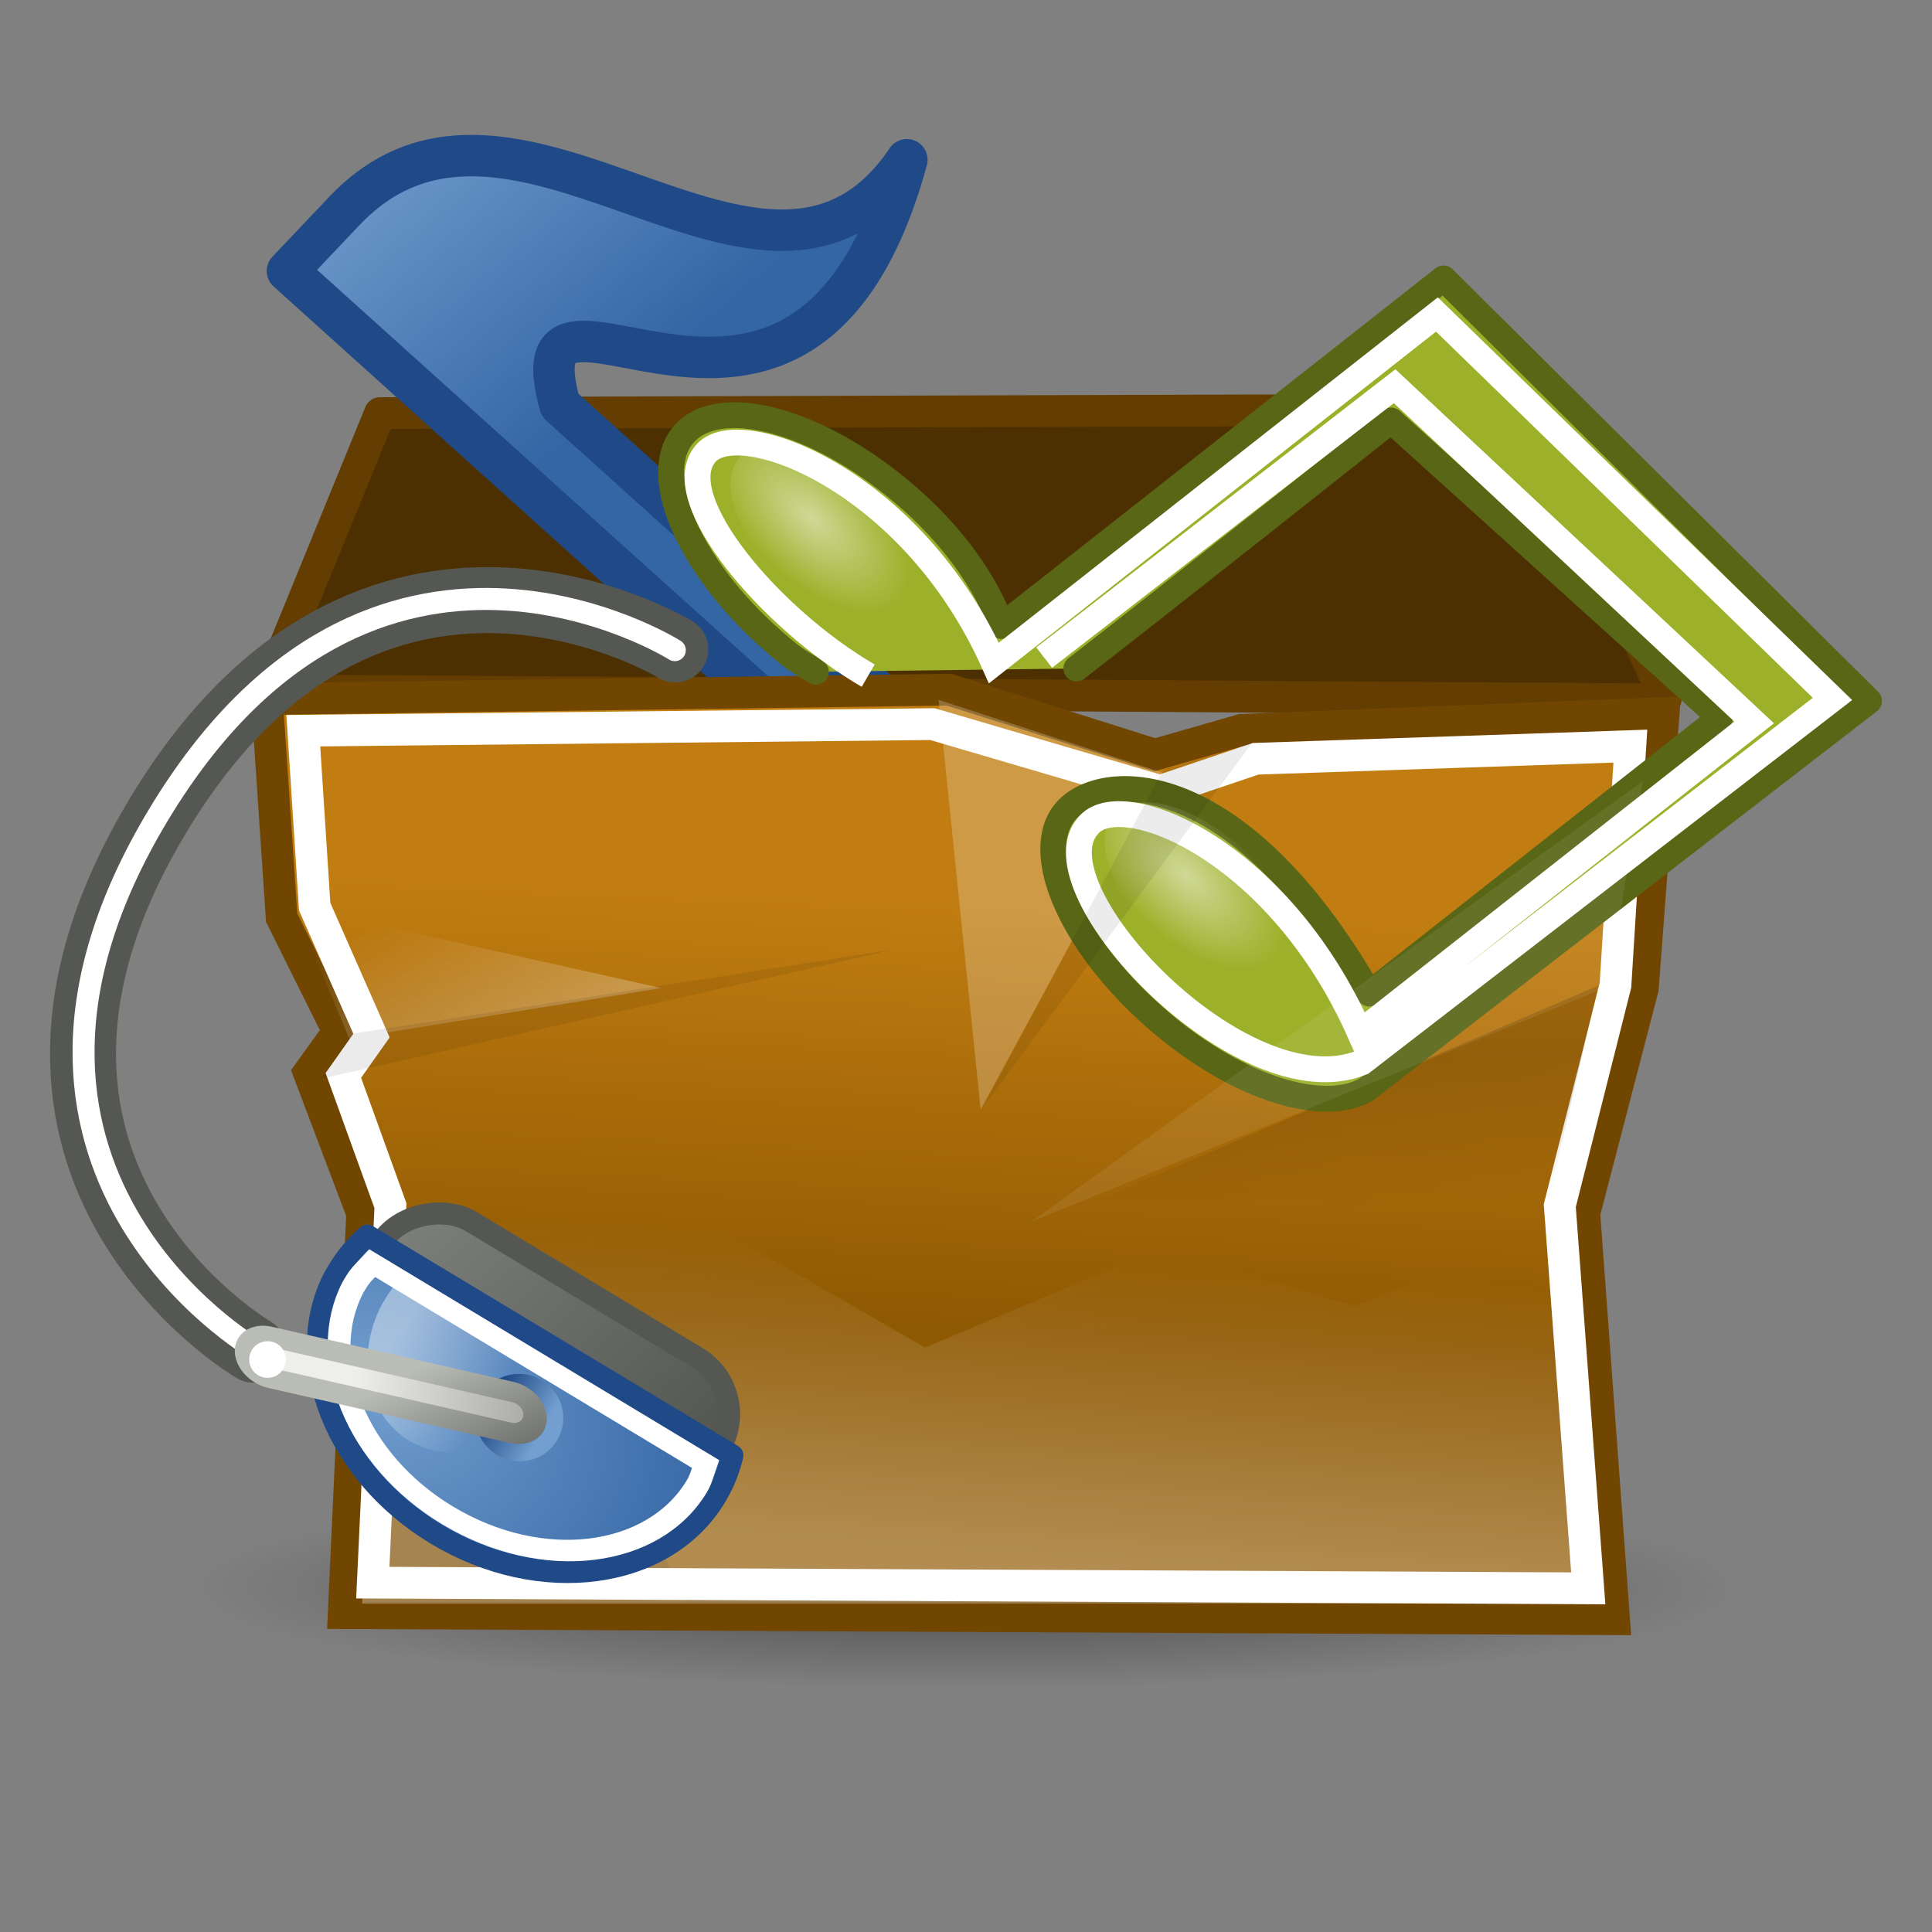 <?xml version="1.0" encoding="UTF-8"?>
<svg xmlns="http://www.w3.org/2000/svg" xmlns:xlink="http://www.w3.org/1999/xlink" contentScriptType="text/ecmascript" width="88" baseProfile="tiny" zoomAndPan="magnify" contentStyleType="text/css" viewBox="0 0 88 88" height="88" preserveAspectRatio="xMidYMid meet" version="1.0">
    <rect x="0" y="0" width="88" height="88" fill="#808080" stroke="none"/>
    <defs>
        <linearGradient gradientTransform="translate(2,0)" id="linearGradient2425" gradientUnits="userSpaceOnUse" xlink:show="other" xlink:type="simple" x1="2.75" y1="20.812" x2="9.188" y2="28.375" xlink:actuate="onLoad">
            <stop offset="0" stop-color="rgb(238, 238, 236)"/>
            <stop offset="1" stop-color="rgb(136, 138, 133)"/>
        </linearGradient>
        <linearGradient x1="11.428" y1="28.303" x2="11.844" gradientUnits="userSpaceOnUse" y2="22.062" xlink:type="simple" xlink:actuate="onLoad" id="linearGradient2437" xlink:show="other">
            <stop stop-opacity="1" stop-color="rgb(85, 87, 83)" offset="0"/>
            <stop offset="1" stop-color="rgb(186, 189, 182)"/>
        </linearGradient>
        <linearGradient x1="8.181" y1="24.199" x2="8.219" gradientUnits="userSpaceOnUse" y2="26.17" xlink:type="simple" xlink:actuate="onLoad" id="linearGradient2409" xlink:show="other">
            <stop stop-opacity="1" stop-color="rgb(32, 74, 135)" offset="0"/>
            <stop offset="1" stop-color="rgb(114, 159, 207)"/>
        </linearGradient>
        <linearGradient gradientTransform="translate(1,6)" id="linearGradient2341" gradientUnits="userSpaceOnUse" xlink:show="other" xlink:type="simple" x1="8.187" y1="18.338" x2="8.004" y2="23.596" xlink:actuate="onLoad">
            <stop stop-opacity="1" stop-color="rgb(255, 255, 255)" offset="0"/>
            <stop stop-opacity="0" stop-color="rgb(255, 255, 255)" offset="1"/>
        </linearGradient>
        <radialGradient gradientTransform="matrix(2.267,0,0,2.821,-3.958,-35.988)" id="linearGradient2305" gradientUnits="userSpaceOnUse" xlink:show="other" xlink:type="simple" r="6.022" cx="4.806" fx="4.806" cy="21.569" fy="21.569" xlink:actuate="onLoad">
            <stop offset="0" stop-color="rgb(114, 159, 207)"/>
            <stop offset="1" stop-color="rgb(52, 101, 164)"/>
        </radialGradient>
        <linearGradient gradientTransform="translate(1,6)" id="linearGradient2900" gradientUnits="userSpaceOnUse" xlink:show="other" xlink:type="simple" x1="8.512" y1="31.854" x2="14.544" y2="11.463" xlink:actuate="onLoad">
            <stop offset="0" stop-color="rgb(85, 87, 83)"/>
            <stop offset="1" stop-color="rgb(136, 138, 133)"/>
        </linearGradient>
        <linearGradient gradientTransform="matrix(0.926,0,0,1.625,1.757,-0.438)" id="linearGradient2854" gradientUnits="userSpaceOnUse" xlink:show="other" xlink:type="simple" x1="3.5" y1="7" x2="44.5" y2="7" xlink:actuate="onLoad">
            <stop stop-opacity="1" stop-color="rgb(136, 138, 133)" offset="0"/>
            <stop stop-opacity="1" stop-color="rgb(186, 189, 182)" offset="0.3"/>
            <stop stop-opacity="1" stop-color="rgb(136, 138, 133)" offset="1"/>
        </linearGradient>
        <radialGradient gradientTransform="matrix(1,0,0,0.51,0,16.054)" id="linearGradient2315" gradientUnits="userSpaceOnUse" xlink:show="other" xlink:type="simple" r="6.375" cx="4.392" fx="4.392" cy="32.308" fy="32.308" xlink:actuate="onLoad">
            <stop stop-opacity="1" stop-color="#ffffff" offset="0"/>
            <stop stop-opacity="0" stop-color="#ffffff" offset="1"/>
        </radialGradient>
        <radialGradient gradientTransform="matrix(1,0,0,0.51,0,16.054)" id="linearGradient2315" gradientUnits="userSpaceOnUse" xlink:show="other" xlink:type="simple" r="6.375" cx="4.392" fx="4.392" cy="32.308" fy="32.308" xlink:actuate="onLoad">
            <stop stop-opacity="1" stop-color="#ffffff" offset="0"/>
            <stop stop-opacity="0" stop-color="#ffffff" offset="1"/>
        </radialGradient>
        <linearGradient gradientTransform="matrix(0.766,0,0,0.766,5.616,7.112)" id="linearGradient4629" gradientUnits="userSpaceOnUse" xlink:show="other" xlink:type="simple" x1="8.647" y1="27.205" x2="6.999" y2="23.033" xlink:actuate="onLoad">
            <stop stop-opacity="1" stop-color="#ffffff" offset="0"/>
            <stop stop-opacity="0" stop-color="#ffffff" offset="1"/>
        </linearGradient>
        <linearGradient gradientTransform="matrix(0.766,0,0,0.766,5.345,7.112)" id="linearGradient4639" gradientUnits="userSpaceOnUse" xlink:show="other" xlink:type="simple" x1="39.368" y1="27.821" x2="39.52" y2="32.404" xlink:actuate="onLoad">
            <stop stop-opacity="1" stop-color="#000000" offset="0"/>
            <stop stop-opacity="0" stop-color="#000000" offset="1"/>
        </linearGradient>
        <linearGradient gradientTransform="matrix(0.766,0,0,0.774,5.616,6.758)" id="linearGradient4272" gradientUnits="userSpaceOnUse" xlink:show="other" xlink:type="simple" x1="27.07" y1="31.156" x2="27.833" y2="55.964" xlink:actuate="onLoad">
            <stop stop-opacity="1" stop-color="#ffffff" offset="0"/>
            <stop stop-opacity="0" stop-color="#ffffff" offset="1"/>
        </linearGradient>
        <linearGradient gradientTransform="matrix(0.766,0,0,0.766,5.616,7.112)" id="linearGradient4617" gradientUnits="userSpaceOnUse" xlink:show="other" xlink:type="simple" x1="21.854" y1="43.122" x2="22.479" y2="33.699" xlink:actuate="onLoad">
            <stop stop-opacity="1" stop-color="#ffffff" offset="0"/>
            <stop stop-opacity="0" stop-color="#ffffff" offset="1"/>
        </linearGradient>
        <linearGradient gradientTransform="matrix(0.766,0,0,0.776,5.616,6.666)" id="linearGradient4133" gradientUnits="userSpaceOnUse" xlink:show="other" xlink:type="simple" x1="24" y1="23.251" x2="23.423" y2="36.421" xlink:actuate="onLoad">
            <stop stop-opacity="1" stop-color="#c17d11" offset="0"/>
            <stop offset="1" stop-color="#8f5902"/>
        </linearGradient>
        <linearGradient x1="21.094" y1="3.179" x2="19.564" gradientUnits="userSpaceOnUse" y2="4.79" xlink:type="simple" xlink:actuate="onLoad" id="linearGradient3383" xlink:show="other">
            <stop stop-opacity="1" stop-color="#ffffff" offset="0"/>
            <stop stop-opacity="0" stop-color="#ffffff" offset="1"/>
        </linearGradient>
        <linearGradient gradientTransform="translate(-4,0.969)" id="linearGradient2397" gradientUnits="userSpaceOnUse" xlink:show="other" xlink:type="simple" x1="39.5" y1="29.531" x2="39.5" y2="42.895" xlink:actuate="onLoad">
            <stop stop-opacity="1" stop-color="#ffffff" offset="0"/>
            <stop stop-opacity="0" stop-color="#ffffff" offset="1"/>
        </linearGradient>
        <linearGradient x1="33.786" y1="40.792" x2="35.606" gradientUnits="userSpaceOnUse" y2="43.406" xlink:type="simple" xlink:actuate="onLoad" id="linearGradient2397" xlink:show="other">
            <stop stop-opacity="1" stop-color="#ffffff" offset="0"/>
            <stop stop-opacity="0" stop-color="#ffffff" offset="1"/>
        </linearGradient>
        <radialGradient gradientTransform="matrix(1.003,6.71686e-6,-2.649469e-6,0.32,-0.121,28.595)" id="linearGradient2508" gradientUnits="userSpaceOnUse" xlink:show="other" xlink:type="simple" r="6.187" cx="31.699" fx="31.699" cy="38.445" fy="38.445" xlink:actuate="onLoad">
            <stop stop-opacity="0.418" stop-color="#ffffff" offset="0"/>
            <stop stop-opacity="0" stop-color="#ffffff" offset="1"/>
        </radialGradient>
        <linearGradient gradientTransform="translate(-1,0)" id="linearGradient3396" gradientUnits="userSpaceOnUse" xlink:show="other" xlink:type="simple" x1="20.938" y1="8.501" x2="21.938" y2="-0.688" xlink:actuate="onLoad">
            <stop stop-opacity="1" stop-color="#3465a4" offset="0"/>
            <stop stop-opacity="1" stop-color="#729fcf" offset="1"/>
        </linearGradient>
        <radialGradient gradientTransform="matrix(1,0,0,0.417,0,11.375)" id="linearGradient3232" gradientUnits="userSpaceOnUse" xlink:show="other" xlink:type="simple" r="6" cx="10" fx="10" cy="19.5" fy="19.5" xlink:actuate="onLoad">
            <stop stop-opacity="1" stop-color="#ffffff" offset="0"/>
            <stop stop-opacity="0" stop-color="#ffffff" offset="1"/>
        </radialGradient>
        <radialGradient gradientTransform="matrix(1.02,-8.36393e-7,1.721724e-7,7.394222e-2,-0.489,41.913)" id="radialGradient7195" gradientUnits="userSpaceOnUse" xlink:show="other" xlink:type="simple" r="22.848" cx="24.263" fx="24.263" cy="45.26" fy="45.26" xlink:actuate="onLoad">
            <stop stop-opacity="1" stop-color="#000000" offset="0"/>
            <stop stop-opacity="0" stop-color="#000000" offset="1"/>
        </radialGradient>
        <linearGradient xlink:type="simple" xlink:actuate="onLoad" id="linearGradient2425" xlink:show="other">
            <stop stop-color="rgb(238, 238, 236)" offset="0"/>
            <stop stop-color="rgb(136, 138, 133)" offset="1"/>
        </linearGradient>
        <linearGradient gradientTransform="translate(2,0)" id="linearGradient2425" gradientUnits="userSpaceOnUse" xlink:show="other" xlink:type="simple" x1="2.75" y1="20.812" x2="9.188" y2="28.375" xlink:actuate="onLoad">
            <stop offset="0" stop-color="rgb(238, 238, 236)"/>
            <stop offset="1" stop-color="rgb(136, 138, 133)"/>
        </linearGradient>
        <linearGradient xlink:type="simple" xlink:actuate="onLoad" id="linearGradient2437" xlink:show="other">
            <stop stop-opacity="1" stop-color="rgb(85, 87, 83)" offset="0"/>
            <stop stop-color="rgb(186, 189, 182)" offset="1"/>
        </linearGradient>
        <linearGradient x1="11.428" y1="28.303" x2="11.844" gradientUnits="userSpaceOnUse" y2="22.062" xlink:type="simple" xlink:actuate="onLoad" id="linearGradient2437" xlink:show="other">
            <stop stop-opacity="1" stop-color="rgb(85, 87, 83)" offset="0"/>
            <stop offset="1" stop-color="rgb(186, 189, 182)"/>
        </linearGradient>
        <linearGradient xlink:type="simple" xlink:actuate="onLoad" id="linearGradient2409" xlink:show="other">
            <stop stop-opacity="1" stop-color="rgb(32, 74, 135)" offset="0"/>
            <stop stop-color="rgb(114, 159, 207)" offset="1"/>
        </linearGradient>
        <linearGradient x1="8.181" y1="24.199" x2="8.219" gradientUnits="userSpaceOnUse" y2="26.17" xlink:type="simple" xlink:actuate="onLoad" id="linearGradient2409" xlink:show="other">
            <stop stop-opacity="1" stop-color="rgb(32, 74, 135)" offset="0"/>
            <stop offset="1" stop-color="rgb(114, 159, 207)"/>
        </linearGradient>
        <linearGradient xlink:type="simple" xlink:actuate="onLoad" id="linearGradient2341" xlink:show="other">
            <stop stop-opacity="1" stop-color="rgb(255, 255, 255)" offset="0"/>
            <stop stop-opacity="0" stop-color="rgb(255, 255, 255)" offset="1"/>
        </linearGradient>
        <linearGradient gradientTransform="translate(1,6)" id="linearGradient2341" gradientUnits="userSpaceOnUse" xlink:show="other" xlink:type="simple" x1="8.187" y1="18.338" x2="8.004" y2="23.596" xlink:actuate="onLoad">
            <stop stop-opacity="1" stop-color="rgb(255, 255, 255)" offset="0"/>
            <stop stop-opacity="0" stop-color="rgb(255, 255, 255)" offset="1"/>
        </linearGradient>
        <linearGradient xlink:type="simple" xlink:actuate="onLoad" id="linearGradient2305" xlink:show="other">
            <stop stop-color="rgb(114, 159, 207)" offset="0"/>
            <stop stop-color="rgb(52, 101, 164)" offset="1"/>
        </linearGradient>
        <radialGradient gradientTransform="matrix(2.267,0,0,2.821,-3.958,-35.988)" id="linearGradient2305" gradientUnits="userSpaceOnUse" xlink:show="other" xlink:type="simple" r="6.022" cx="4.806" fx="4.806" cy="21.569" fy="21.569" xlink:actuate="onLoad">
            <stop offset="0" stop-color="rgb(114, 159, 207)"/>
            <stop offset="1" stop-color="rgb(52, 101, 164)"/>
        </radialGradient>
        <linearGradient xlink:type="simple" xlink:actuate="onLoad" id="linearGradient2900" xlink:show="other">
            <stop stop-color="rgb(85, 87, 83)" offset="0"/>
            <stop stop-color="rgb(136, 138, 133)" offset="1"/>
        </linearGradient>
        <linearGradient gradientTransform="translate(1,6)" id="linearGradient2900" gradientUnits="userSpaceOnUse" xlink:show="other" xlink:type="simple" x1="8.512" y1="31.854" x2="14.544" y2="11.463" xlink:actuate="onLoad">
            <stop offset="0" stop-color="rgb(85, 87, 83)"/>
            <stop offset="1" stop-color="rgb(136, 138, 133)"/>
        </linearGradient>
        <linearGradient xlink:type="simple" xlink:actuate="onLoad" id="linearGradient2854" xlink:show="other">
            <stop stop-opacity="1" stop-color="rgb(136, 138, 133)" offset="0"/>
            <stop stop-opacity="1" stop-color="rgb(186, 189, 182)" offset="0.3"/>
            <stop stop-opacity="1" stop-color="rgb(136, 138, 133)" offset="1"/>
        </linearGradient>
        <linearGradient gradientTransform="matrix(0.926,0,0,1.625,1.757,-0.438)" id="linearGradient2854" gradientUnits="userSpaceOnUse" xlink:show="other" xlink:type="simple" x1="3.5" y1="7" x2="44.5" y2="7" xlink:actuate="onLoad">
            <stop stop-opacity="1" stop-color="rgb(136, 138, 133)" offset="0"/>
            <stop stop-opacity="1" stop-color="rgb(186, 189, 182)" offset="0.3"/>
            <stop stop-opacity="1" stop-color="rgb(136, 138, 133)" offset="1"/>
        </linearGradient>
        <radialGradient gradientTransform="matrix(1,0,0,0.51,0,16.054)" id="linearGradient2315" gradientUnits="userSpaceOnUse" xlink:show="other" xlink:type="simple" r="6.375" cx="4.392" fx="4.392" cy="32.308" fy="32.308" xlink:actuate="onLoad">
            <stop stop-opacity="1" stop-color="#ffffff" offset="0"/>
            <stop stop-opacity="0" stop-color="#ffffff" offset="1"/>
        </radialGradient>
        <linearGradient xlink:type="simple" xlink:actuate="onLoad" id="linearGradient2315" xlink:show="other">
            <stop stop-opacity="1" stop-color="#ffffff" offset="0"/>
            <stop stop-opacity="0" stop-color="#ffffff" offset="1"/>
        </linearGradient>
        <radialGradient gradientTransform="matrix(1,0,0,0.51,0,16.054)" id="linearGradient2315" gradientUnits="userSpaceOnUse" xlink:show="other" xlink:type="simple" r="6.375" cx="4.392" fx="4.392" cy="32.308" fy="32.308" xlink:actuate="onLoad">
            <stop stop-opacity="1" stop-color="#ffffff" offset="0"/>
            <stop stop-opacity="0" stop-color="#ffffff" offset="1"/>
        </radialGradient>
        <linearGradient xlink:type="simple" xlink:actuate="onLoad" id="linearGradient4629" xlink:show="other">
            <stop stop-opacity="1" stop-color="#ffffff" offset="0"/>
            <stop stop-opacity="0" stop-color="#ffffff" offset="1"/>
        </linearGradient>
        <linearGradient gradientTransform="matrix(0.766,0,0,0.766,5.616,7.112)" id="linearGradient4629" gradientUnits="userSpaceOnUse" xlink:show="other" xlink:type="simple" x1="8.647" y1="27.205" x2="6.999" y2="23.033" xlink:actuate="onLoad">
            <stop stop-opacity="1" stop-color="#ffffff" offset="0"/>
            <stop stop-opacity="0" stop-color="#ffffff" offset="1"/>
        </linearGradient>
        <linearGradient xlink:type="simple" xlink:actuate="onLoad" id="linearGradient4639" xlink:show="other">
            <stop stop-opacity="1" stop-color="#000000" offset="0"/>
            <stop stop-opacity="0" stop-color="#000000" offset="1"/>
        </linearGradient>
        <linearGradient gradientTransform="matrix(0.766,0,0,0.766,5.345,7.112)" id="linearGradient4639" gradientUnits="userSpaceOnUse" xlink:show="other" xlink:type="simple" x1="39.368" y1="27.821" x2="39.52" y2="32.404" xlink:actuate="onLoad">
            <stop stop-opacity="1" stop-color="#000000" offset="0"/>
            <stop stop-opacity="0" stop-color="#000000" offset="1"/>
        </linearGradient>
        <linearGradient xlink:type="simple" xlink:actuate="onLoad" id="linearGradient4272" xlink:show="other">
            <stop stop-opacity="1" stop-color="#ffffff" offset="0"/>
            <stop stop-opacity="0" stop-color="#ffffff" offset="1"/>
        </linearGradient>
        <linearGradient gradientTransform="matrix(0.766,0,0,0.774,5.616,6.758)" id="linearGradient4272" gradientUnits="userSpaceOnUse" xlink:show="other" xlink:type="simple" x1="27.07" y1="31.156" x2="27.833" y2="55.964" xlink:actuate="onLoad">
            <stop stop-opacity="1" stop-color="#ffffff" offset="0"/>
            <stop stop-opacity="0" stop-color="#ffffff" offset="1"/>
        </linearGradient>
        <linearGradient xlink:type="simple" xlink:actuate="onLoad" id="linearGradient4617" xlink:show="other">
            <stop stop-opacity="1" stop-color="#ffffff" offset="0"/>
            <stop stop-opacity="0" stop-color="#ffffff" offset="1"/>
        </linearGradient>
        <linearGradient gradientTransform="matrix(0.766,0,0,0.766,5.616,7.112)" id="linearGradient4617" gradientUnits="userSpaceOnUse" xlink:show="other" xlink:type="simple" x1="21.854" y1="43.122" x2="22.479" y2="33.699" xlink:actuate="onLoad">
            <stop stop-opacity="1" stop-color="#ffffff" offset="0"/>
            <stop stop-opacity="0" stop-color="#ffffff" offset="1"/>
        </linearGradient>
        <linearGradient xlink:type="simple" xlink:actuate="onLoad" id="linearGradient4133" xlink:show="other">
            <stop stop-opacity="1" stop-color="#c17d11" offset="0"/>
            <stop stop-color="#8f5902" offset="1"/>
        </linearGradient>
        <linearGradient gradientTransform="matrix(0.766,0,0,0.776,5.616,6.666)" id="linearGradient4133" gradientUnits="userSpaceOnUse" xlink:show="other" xlink:type="simple" x1="24" y1="23.251" x2="23.423" y2="36.421" xlink:actuate="onLoad">
            <stop stop-opacity="1" stop-color="#c17d11" offset="0"/>
            <stop offset="1" stop-color="#8f5902"/>
        </linearGradient>
        <linearGradient xlink:type="simple" xlink:actuate="onLoad" id="linearGradient3383" xlink:show="other">
            <stop stop-opacity="1" stop-color="#ffffff" offset="0"/>
            <stop stop-opacity="0" stop-color="#ffffff" offset="1"/>
        </linearGradient>
        <linearGradient x1="21.094" y1="3.179" x2="19.564" gradientUnits="userSpaceOnUse" y2="4.79" xlink:type="simple" xlink:actuate="onLoad" id="linearGradient3383" xlink:show="other">
            <stop stop-opacity="1" stop-color="#ffffff" offset="0"/>
            <stop stop-opacity="0" stop-color="#ffffff" offset="1"/>
        </linearGradient>
        <linearGradient gradientTransform="translate(-4,0.969)" id="linearGradient2397" gradientUnits="userSpaceOnUse" xlink:show="other" xlink:type="simple" x1="39.5" y1="29.531" x2="39.5" y2="42.895" xlink:actuate="onLoad">
            <stop stop-opacity="1" stop-color="#ffffff" offset="0"/>
            <stop stop-opacity="0" stop-color="#ffffff" offset="1"/>
        </linearGradient>
        <linearGradient xlink:type="simple" xlink:actuate="onLoad" id="linearGradient2397" xlink:show="other">
            <stop stop-opacity="1" stop-color="#ffffff" offset="0"/>
            <stop stop-opacity="0" stop-color="#ffffff" offset="1"/>
        </linearGradient>
        <linearGradient x1="33.786" y1="40.792" x2="35.606" gradientUnits="userSpaceOnUse" y2="43.406" xlink:type="simple" xlink:actuate="onLoad" id="linearGradient2397" xlink:show="other">
            <stop stop-opacity="1" stop-color="#ffffff" offset="0"/>
            <stop stop-opacity="0" stop-color="#ffffff" offset="1"/>
        </linearGradient>
        <linearGradient xlink:type="simple" xlink:actuate="onLoad" id="linearGradient2508" xlink:show="other">
            <stop stop-opacity="0.418" stop-color="#ffffff" offset="0"/>
            <stop stop-opacity="0" stop-color="#ffffff" offset="1"/>
        </linearGradient>
        <radialGradient gradientTransform="matrix(1.003,6.71686e-6,-2.649469e-6,0.32,-0.121,28.595)" id="linearGradient2508" gradientUnits="userSpaceOnUse" xlink:show="other" xlink:type="simple" r="6.187" cx="31.699" fx="31.699" cy="38.445" fy="38.445" xlink:actuate="onLoad">
            <stop stop-opacity="0.418" stop-color="#ffffff" offset="0"/>
            <stop stop-opacity="0" stop-color="#ffffff" offset="1"/>
        </radialGradient>
        <linearGradient xlink:type="simple" xlink:actuate="onLoad" id="linearGradient3396" xlink:show="other">
            <stop stop-opacity="1" stop-color="#3465a4" offset="0"/>
            <stop stop-opacity="1" stop-color="#729fcf" offset="1"/>
        </linearGradient>
        <linearGradient gradientTransform="translate(-1,0)" id="linearGradient3396" gradientUnits="userSpaceOnUse" xlink:show="other" xlink:type="simple" x1="20.938" y1="8.501" x2="21.938" y2="-0.688" xlink:actuate="onLoad">
            <stop stop-opacity="1" stop-color="#3465a4" offset="0"/>
            <stop stop-opacity="1" stop-color="#729fcf" offset="1"/>
        </linearGradient>
        <radialGradient gradientTransform="matrix(1,0,0,0.417,0,11.375)" id="linearGradient3232" gradientUnits="userSpaceOnUse" xlink:show="other" xlink:type="simple" r="6" cx="10" fx="10" cy="19.5" fy="19.5" xlink:actuate="onLoad">
            <stop stop-opacity="1" stop-color="#ffffff" offset="0"/>
            <stop stop-opacity="0" stop-color="#ffffff" offset="1"/>
        </radialGradient>
        <linearGradient xlink:type="simple" xlink:actuate="onLoad" id="linearGradient4296" xlink:show="other">
            <stop stop-opacity="1" stop-color="#000000" offset="0"/>
            <stop stop-opacity="0" stop-color="#000000" offset="1"/>
        </linearGradient>
        <radialGradient gradientTransform="matrix(1.02,-8.36393e-7,1.721724e-7,7.394222e-2,-0.489,41.913)" id="linearGradient4296" gradientUnits="userSpaceOnUse" xlink:show="other" xlink:type="simple" r="22.848" cx="24.263" fx="24.263" cy="45.26" fy="45.26" xlink:actuate="onLoad">
            <stop stop-opacity="1" stop-color="#000000" offset="0"/>
            <stop stop-opacity="0" stop-color="#000000" offset="1"/>
        </radialGradient>
        <linearGradient xlink:type="simple" xlink:actuate="onLoad" xlink:show="other">
            <stop stop-opacity="1" stop-color="#83e423" offset="0"/>
            <stop stop-opacity="1" stop-color="#5c8d2d" offset="1"/>
        </linearGradient>
        <linearGradient x1="12.013" y1="38.95" x2="5.537" gradientUnits="userSpaceOnUse" y2="44.272" xlink:type="simple" xlink:actuate="onLoad" xlink:show="other">
            <stop stop-opacity="1" stop-color="#ffffff" offset="0"/>
            <stop stop-opacity="0" stop-color="#ffffff" offset="1"/>
        </linearGradient>
        <linearGradient x1="-1.684" y1="39.902" x2="5.537" gradientUnits="userSpaceOnUse" y2="44.272" xlink:type="simple" xlink:actuate="onLoad" xlink:show="other">
            <stop stop-opacity="1" stop-color="#ffffff" offset="0"/>
            <stop stop-opacity="0" stop-color="#ffffff" offset="1"/>
        </linearGradient>
        <linearGradient x1="30.5" y1="0.034" x2="30.5" gradientUnits="userSpaceOnUse" y2="23.559" xlink:type="simple" xlink:actuate="onLoad" xlink:show="other">
            <stop stop-opacity="1" stop-color="#ffffff" offset="0"/>
            <stop stop-opacity="0" stop-color="#ffffff" offset="1"/>
        </linearGradient>
        <linearGradient x1="15.646" y1="39.743" x2="15.646" gradientUnits="userSpaceOnUse" y2="53.502" xlink:type="simple" xlink:actuate="onLoad" xlink:show="other">
            <stop stop-opacity="1" stop-color="#eeeeec" offset="0"/>
            <stop stop-opacity="0" stop-color="#eeeeec" offset="1"/>
        </linearGradient>
        <linearGradient x1="3.311" y1="43.5" x2="5.692" gradientUnits="userSpaceOnUse" y2="43.5" xlink:type="simple" xlink:actuate="onLoad" xlink:show="other">
            <stop stop-opacity="1" stop-color="#eeeeec" offset="0"/>
            <stop stop-opacity="0" stop-color="#eeeeec" offset="1"/>
        </linearGradient>
        <linearGradient x1="12.606" y1="15.069" x2="12.606" gradientUnits="userSpaceOnUse" y2="23.044" xlink:type="simple" xlink:actuate="onLoad" xlink:show="other">
            <stop stop-opacity="1" stop-color="#2e3436" offset="0"/>
            <stop stop-opacity="0" stop-color="#2e3436" offset="1"/>
        </linearGradient>
        <radialGradient gradientTransform="matrix(1,0,0,0.732,0,10.657)" gradientUnits="userSpaceOnUse" xlink:type="simple" r="9.723" xlink:actuate="onLoad" cx="15.005" cy="39.809" xlink:show="other" fx="15.005" fy="39.809">
            <stop stop-opacity="1" stop-color="#82508e" offset="0"/>
            <stop stop-opacity="0" stop-color="#82508e" offset="1"/>
        </radialGradient>
        <linearGradient xlink:type="simple" xlink:actuate="onLoad" xlink:show="other">
            <stop stop-opacity="1" stop-color="#f4d9b1" offset="0"/>
            <stop stop-opacity="1" stop-color="#df9725" offset="1"/>
        </linearGradient>
        <radialGradient gradientTransform="matrix(1.131,0,0,1.125,-1.035,-0.301)" gradientUnits="userSpaceOnUse" xlink:type="simple" r="8.488" xlink:actuate="onLoad" cx="7.884" cy="2.624" xlink:show="other" fx="7.884" fy="2.624">
            <stop stop-opacity="1" stop-color="#ffffff" offset="0"/>
            <stop stop-opacity="0" stop-color="#ffffff" offset="1"/>
        </radialGradient>
        <linearGradient xlink:type="simple" xlink:actuate="onLoad" xlink:show="other">
            <stop stop-opacity="1" stop-color="#ffffff" offset="0"/>
            <stop stop-opacity="0" stop-color="#ffffff" offset="1"/>
        </linearGradient>
        <radialGradient gradientTransform="matrix(1,0,0,0.995,0,4.16407e-2)" gradientUnits="userSpaceOnUse" xlink:type="simple" r="8.488" xlink:actuate="onLoad" cx="7.884" cy="0.145" xlink:show="other" fx="7.884" fy="0.145">
            <stop stop-opacity="1" stop-color="#ffffff" offset="0"/>
            <stop stop-opacity="0" stop-color="#ffffff" offset="1"/>
        </radialGradient>
        <radialGradient gradientTransform="matrix(1,0,0,0.995,0,4.16407e-2)" gradientUnits="userSpaceOnUse" xlink:type="simple" r="8.488" xlink:actuate="onLoad" cx="7.884" cy="1.51" xlink:show="other" fx="7.884" fy="1.51">
            <stop stop-opacity="1" stop-color="#ffffff" offset="0"/>
            <stop stop-opacity="0" stop-color="#ffffff" offset="1"/>
        </radialGradient>
        <linearGradient xlink:type="simple" xlink:actuate="onLoad" xlink:show="other">
            <stop stop-opacity="0" stop-color="#000000" offset="0"/>
            <stop stop-opacity="1" stop-color="#000000" offset="0.5"/>
            <stop stop-opacity="0" stop-color="#000000" offset="1"/>
        </linearGradient>
        <linearGradient xlink:type="simple" xlink:actuate="onLoad" xlink:show="other">
            <stop stop-opacity="1" stop-color="#82508e" offset="0"/>
            <stop stop-opacity="0" stop-color="#82508e" offset="1"/>
        </linearGradient>
        <linearGradient xlink:type="simple" xlink:actuate="onLoad" xlink:show="other">
            <stop stop-opacity="1" stop-color="#2e3436" offset="0"/>
            <stop stop-opacity="0" stop-color="#2e3436" offset="1"/>
        </linearGradient>
        <linearGradient xlink:type="simple" xlink:actuate="onLoad" xlink:show="other">
            <stop stop-opacity="1" stop-color="#eeeeec" offset="0"/>
            <stop stop-opacity="0" stop-color="#eeeeec" offset="1"/>
        </linearGradient>
        <linearGradient xlink:type="simple" xlink:actuate="onLoad" xlink:show="other">
            <stop stop-opacity="1" stop-color="#eeeeec" offset="0"/>
            <stop stop-opacity="0" stop-color="#eeeeec" offset="1"/>
        </linearGradient>
        <linearGradient xlink:type="simple" xlink:actuate="onLoad" xlink:show="other">
            <stop stop-opacity="1" stop-color="#ffffff" offset="0"/>
            <stop stop-opacity="0" stop-color="#ffffff" offset="1"/>
        </linearGradient>
        <linearGradient xlink:type="simple" xlink:actuate="onLoad" id="linearGradient3232" xlink:show="other">
            <stop stop-opacity="1" stop-color="#ffffff" offset="0"/>
            <stop stop-opacity="0" stop-color="#ffffff" offset="1"/>
        </linearGradient>
        <linearGradient x1="30.5" y1="0.034" x2="30.5" gradientUnits="userSpaceOnUse" y2="23.559" xlink:type="simple" xlink:actuate="onLoad" xlink:show="other">
            <stop stop-opacity="1" stop-color="#ffffff" offset="0"/>
            <stop stop-opacity="0" stop-color="#ffffff" offset="1"/>
        </linearGradient>
        <linearGradient gradientTransform="matrix(1.446,0,0,1.446,9.266,7.972)" id="linearGradient12387" gradientUnits="userSpaceOnUse" xlink:show="other" xlink:type="simple" x1="8.647" y1="27.205" y2="23.033" x2="6.999" xlink:actuate="onLoad">
            <stop stop-opacity="1" stop-color="#ffffff" offset="0"/>
            <stop stop-opacity="0" stop-color="#ffffff" offset="1"/>
        </linearGradient>
        <linearGradient gradientTransform="matrix(1.446,0,0,1.446,8.755,7.972)" id="linearGradient12390" gradientUnits="userSpaceOnUse" xlink:show="other" xlink:type="simple" x1="39.368" y1="27.821" y2="32.404" x2="39.52" xlink:actuate="onLoad">
            <stop stop-opacity="1" stop-color="#000000" offset="0"/>
            <stop stop-opacity="0" stop-color="#000000" offset="1"/>
        </linearGradient>
        <linearGradient gradientTransform="matrix(1.446,0,0,1.446,9.266,7.972)" id="linearGradient12396" gradientUnits="userSpaceOnUse" xlink:show="other" xlink:type="simple" x1="21.854" y1="43.122" y2="33.699" x2="22.479" xlink:actuate="onLoad">
            <stop stop-opacity="1" stop-color="#ffffff" offset="0"/>
            <stop stop-opacity="0" stop-color="#ffffff" offset="1"/>
        </linearGradient>
        <linearGradient gradientTransform="matrix(1.446,0,0,1.464,9.266,7.13)" id="linearGradient12400" gradientUnits="userSpaceOnUse" xlink:show="other" xlink:type="simple" x1="24" y1="23.251" y2="36.421" x2="23.423" xlink:actuate="onLoad">
            <stop stop-opacity="1" stop-color="#c17d11" offset="0"/>
            <stop offset="1" stop-color="#8f5902"/>
        </linearGradient>
        <radialGradient gradientTransform="matrix(1,0,0,0.51,0,16.054)" id="radialGradient12923" gradientUnits="userSpaceOnUse" xlink:show="other" xlink:type="simple" r="6.375" cx="4.392" fx="4.392" cy="32.308" fy="32.308" xlink:actuate="onLoad">
            <stop stop-opacity="1" stop-color="#ffffff" offset="0"/>
            <stop stop-opacity="0" stop-color="#ffffff" offset="1"/>
        </radialGradient>
        <radialGradient gradientTransform="matrix(1,0,0,0.51,0,16.054)" id="radialGradient12925" gradientUnits="userSpaceOnUse" xlink:show="other" xlink:type="simple" r="6.375" cx="4.392" fx="4.392" cy="32.308" fy="32.308" xlink:actuate="onLoad">
            <stop stop-opacity="1" stop-color="#ffffff" offset="0"/>
            <stop stop-opacity="0" stop-color="#ffffff" offset="1"/>
        </radialGradient>
        <linearGradient gradientTransform="matrix(0.926,0,0,1.625,1.757,-0.438)" id="linearGradient2854" gradientUnits="userSpaceOnUse" xlink:show="other" xlink:type="simple" x1="3.5" y1="7" x2="44.5" y2="7" xlink:actuate="onLoad">
            <stop stop-opacity="1" stop-color="rgb(136, 138, 133)" offset="0"/>
            <stop stop-opacity="1" stop-color="rgb(186, 189, 182)" offset="0.3"/>
            <stop stop-opacity="1" stop-color="rgb(136, 138, 133)" offset="1"/>
        </linearGradient>
        <linearGradient gradientTransform="translate(1,6)" id="linearGradient2900" gradientUnits="userSpaceOnUse" xlink:show="other" xlink:type="simple" x1="8.512" y1="31.854" x2="14.544" y2="11.463" xlink:actuate="onLoad">
            <stop offset="0" stop-color="rgb(85, 87, 83)"/>
            <stop offset="1" stop-color="rgb(136, 138, 133)"/>
        </linearGradient>
        <radialGradient gradientTransform="matrix(2.267,0,0,2.821,-3.958,-35.988)" id="linearGradient2305" gradientUnits="userSpaceOnUse" xlink:show="other" xlink:type="simple" r="6.022" cx="4.806" fx="4.806" cy="21.569" fy="21.569" xlink:actuate="onLoad">
            <stop offset="0" stop-color="rgb(114, 159, 207)"/>
            <stop offset="1" stop-color="rgb(52, 101, 164)"/>
        </radialGradient>
        <linearGradient gradientTransform="translate(1,6)" id="linearGradient2341" gradientUnits="userSpaceOnUse" xlink:show="other" xlink:type="simple" x1="8.187" y1="18.338" x2="8.004" y2="23.596" xlink:actuate="onLoad">
            <stop stop-opacity="1" stop-color="rgb(255, 255, 255)" offset="0"/>
            <stop stop-opacity="0" stop-color="rgb(255, 255, 255)" offset="1"/>
        </linearGradient>
        <linearGradient x1="8.181" y1="24.199" x2="8.219" gradientUnits="userSpaceOnUse" y2="26.17" xlink:type="simple" xlink:actuate="onLoad" id="linearGradient12939" xlink:show="other">
            <stop stop-opacity="1" stop-color="rgb(32, 74, 135)" offset="0"/>
            <stop offset="1" stop-color="rgb(114, 159, 207)"/>
        </linearGradient>
        <linearGradient x1="11.428" y1="28.303" x2="11.844" gradientUnits="userSpaceOnUse" y2="22.062" xlink:type="simple" xlink:actuate="onLoad" id="linearGradient12941" xlink:show="other">
            <stop stop-opacity="1" stop-color="rgb(85, 87, 83)" offset="0"/>
            <stop offset="1" stop-color="rgb(186, 189, 182)"/>
        </linearGradient>
        <linearGradient gradientTransform="translate(2,0)" id="linearGradient12943" gradientUnits="userSpaceOnUse" xlink:show="other" xlink:type="simple" x1="2.75" y1="20.812" y2="28.375" x2="9.188" xlink:actuate="onLoad">
            <stop offset="0" stop-color="rgb(238, 238, 236)"/>
            <stop offset="1" stop-color="rgb(136, 138, 133)"/>
        </linearGradient>
        <linearGradient gradientTransform="matrix(0.517,-0.858,0.858,0.517,-1.931,58.498)" id="linearGradient12951" gradientUnits="userSpaceOnUse" xlink:show="other" xlink:type="simple" x1="8.187" y1="18.338" y2="23.596" x2="8.004" xlink:actuate="onLoad">
            <stop stop-opacity="1" stop-color="rgb(255, 255, 255)" offset="0"/>
            <stop stop-opacity="0" stop-color="rgb(255, 255, 255)" offset="1"/>
        </linearGradient>
        <radialGradient gradientTransform="matrix(1.172,-1.946,2.421,1.458,-40.53,41.053)" id="radialGradient12955" gradientUnits="userSpaceOnUse" xlink:show="other" xlink:type="simple" r="6.022" cx="4.806" fx="4.806" cy="21.569" fy="21.569" xlink:actuate="onLoad">
            <stop offset="0" stop-color="rgb(114, 159, 207)"/>
            <stop offset="1" stop-color="rgb(52, 101, 164)"/>
        </radialGradient>
        <linearGradient gradientTransform="matrix(1.002,0,0,1.002,-51.11,28.522)" id="linearGradient12958" gradientUnits="userSpaceOnUse" xlink:show="other" xlink:type="simple" x1="8.512" y1="31.854" y2="11.463" x2="14.544" xlink:actuate="onLoad">
            <stop offset="0" stop-color="rgb(85, 87, 83)"/>
            <stop offset="1" stop-color="rgb(136, 138, 133)"/>
        </linearGradient>
        <radialGradient gradientTransform="matrix(1,0,0,0.417,0,11.375)" id="radialGradient12964" gradientUnits="userSpaceOnUse" xlink:show="other" xlink:type="simple" r="6" cx="10" fx="10" cy="19.5" fy="19.5" xlink:actuate="onLoad">
            <stop stop-opacity="1" stop-color="#ffffff" offset="0"/>
            <stop stop-opacity="0" stop-color="#ffffff" offset="1"/>
        </radialGradient>
        <linearGradient gradientTransform="translate(-1,0)" id="linearGradient3396" gradientUnits="userSpaceOnUse" xlink:show="other" xlink:type="simple" x1="20.938" y1="8.501" x2="21.938" y2="-0.688" xlink:actuate="onLoad">
            <stop stop-opacity="1" stop-color="#3465a4" offset="0"/>
            <stop stop-opacity="1" stop-color="#729fcf" offset="1"/>
        </linearGradient>
        <radialGradient gradientTransform="matrix(1.003,6.71686e-6,-2.649469e-6,0.32,-0.121,28.595)" id="radialGradient12968" gradientUnits="userSpaceOnUse" xlink:show="other" xlink:type="simple" r="6.187" cx="31.699" fx="31.699" cy="38.445" fy="38.445" xlink:actuate="onLoad">
            <stop stop-opacity="0.418" stop-color="#ffffff" offset="0"/>
            <stop stop-opacity="0" stop-color="#ffffff" offset="1"/>
        </radialGradient>
        <linearGradient x1="33.786" y1="40.792" x2="35.606" gradientUnits="userSpaceOnUse" y2="43.406" xlink:type="simple" xlink:actuate="onLoad" id="linearGradient12970" xlink:show="other">
            <stop stop-opacity="1" stop-color="#ffffff" offset="0"/>
            <stop stop-opacity="0" stop-color="#ffffff" offset="1"/>
        </linearGradient>
        <linearGradient gradientTransform="translate(-4,0.969)" id="linearGradient2397" gradientUnits="userSpaceOnUse" xlink:show="other" xlink:type="simple" x1="39.5" y1="29.531" x2="39.5" y2="42.895" xlink:actuate="onLoad">
            <stop stop-opacity="1" stop-color="#ffffff" offset="0"/>
            <stop stop-opacity="0" stop-color="#ffffff" offset="1"/>
        </linearGradient>
        <linearGradient x1="21.094" y1="3.179" x2="19.564" gradientUnits="userSpaceOnUse" y2="4.79" xlink:type="simple" xlink:actuate="onLoad" id="linearGradient3383" xlink:show="other">
            <stop stop-opacity="1" stop-color="#ffffff" offset="0"/>
            <stop stop-opacity="0" stop-color="#ffffff" offset="1"/>
        </linearGradient>
        <linearGradient gradientTransform="matrix(1.299,-1.37,1.402,1.264,-10.35,35.687)" id="linearGradient12981" gradientUnits="userSpaceOnUse" xlink:show="other" xlink:type="simple" x1="20.938" y1="8.501" y2="-0.688" x2="21.938" xlink:actuate="onLoad">
            <stop stop-opacity="1" stop-color="#3465a4" offset="0"/>
            <stop stop-opacity="1" stop-color="#729fcf" offset="1"/>
        </linearGradient>
        <linearGradient gradientTransform="translate(-4,0.969)" id="linearGradient2397" gradientUnits="userSpaceOnUse" xlink:show="other" xlink:type="simple" x1="39.5" y1="29.531" x2="39.5" y2="42.895" xlink:actuate="onLoad">
            <stop stop-opacity="1" stop-color="#ffffff" offset="0"/>
            <stop stop-opacity="0" stop-color="#ffffff" offset="1"/>
        </linearGradient>
        <linearGradient x1="21.094" y1="3.179" x2="19.564" gradientUnits="userSpaceOnUse" y2="4.79" xlink:type="simple" xlink:actuate="onLoad" id="linearGradient3383" xlink:show="other">
            <stop stop-opacity="1" stop-color="#ffffff" offset="0"/>
            <stop stop-opacity="0" stop-color="#ffffff" offset="1"/>
        </linearGradient>
    </defs>
    <path fill-opacity="0.414" stroke="none" d="M 47.111 45.26 C 47.111 45.923 42.756 46.536 35.687 46.867 C 28.617 47.199 19.908 47.199 12.838 46.867 C 5.769 46.536 1.414 45.923 1.414 45.26 C 1.414 44.597 5.769 43.984 12.838 43.652 C 19.908 43.321 28.617 43.321 35.687 43.652 C 42.756 43.984 47.111 44.597 47.111 45.26 z " stroke-linecap="round" transform="matrix(1.519,0,0,2.726,7.118,-51.083)" stroke-miterlimit="4" stroke-opacity="1" fill="url(#radialGradient7195)" stroke-dasharray="none" stroke-width="1" stroke-linejoin="round" stroke-dashoffset="0"/>
    <path fill-opacity="1" display="block" stroke="none" d="M 20.422 19.937 C 18.998 19.918 18.905 19.863 18.584 20.871 C 18.51 21.104 15.529 30.263 15.412 30.618 C 15.015 31.827 15.577 32.146 16.956 32.121 C 17.445 32.113 70.956 32.121 71.734 32.121 C 72.838 32.121 73.166 31.758 72.916 30.899 C 72.815 30.55 68.664 20.771 68.553 20.597 C 68.037 19.819 68.127 19.821 67.226 19.81 C 67.057 19.808 20.589 19.939 20.422 19.937 z " visibility="visible" stroke-linecap="butt" stroke-miterlimit="4" stroke-opacity="1" fill="#684101" stroke-width="0" stroke-linejoin="miter" stroke-dashoffset="0" fill-rule="evenodd"/>
    <path fill-opacity="1" display="block" stroke="none" d="M 67.303 19.807 C 67.954 19.812 68.146 19.799 68.562 20.587 C 68.619 20.694 72.718 30.409 72.866 30.764 C 73.366 32.134 72.413 32.105 70.901 32.145 C 70.614 32.144 67.215 32.113 66.882 32.113 L 67.303 19.807 z " visibility="visible" stroke-linecap="butt" stroke-miterlimit="4" stroke-opacity="1" fill="#c17d11" stroke-width="0" stroke-linejoin="miter" stroke-dashoffset="0" fill-rule="evenodd"/>
    <path stroke-linecap="butt" fill-opacity="1" fill="#4d3001" fill-rule="evenodd" stroke-linejoin="round" d="M 17.309 18.816 L 12.147 31.442 L 75.868 31.856 L 69.814 18.654 L 17.309 18.816 z " stroke="#633d01" stroke-width="1.446px" stroke-opacity="1"/>
    <path fill-opacity="0.4" stroke="none" d="M 16.0 19.5 C 16.0 20.881 13.314 22.0 10.0 22.0 C 6.686 22.0 4.0 20.881 4.0 19.5 C 4.0 18.119 6.686 17.0 10.0 17.0 C 13.314 17.0 16.0 18.119 16.0 19.5 z " stroke-linecap="round" transform="matrix(2.52,-2.657,2.244,2.022,-21.847,39.033)" stroke-miterlimit="4" stroke-opacity="0.616" fill="url(#radialGradient12964)" stroke-dasharray="none" stroke-width="1" stroke-linejoin="round" stroke-dashoffset="0"/>
    <path fill-opacity="0.616" stroke="#204a87" d="M 19.5 26.5 C 19.5 28.157 16.59 29.5 13.0 29.5 C 9.41 29.5 6.5 28.157 6.5 26.5 C 6.5 24.843 9.41 23.5 13.0 23.5 C 16.59 23.5 19.5 24.843 19.5 26.5 z " stroke-linecap="round" transform="matrix(1.299,-1.37,1.402,1.264,-10.35,35.687)" stroke-miterlimit="4" stroke-opacity="1" fill="none" stroke-dasharray="none" stroke-width="1" stroke-linejoin="miter" stroke-dashoffset="0"/>
    <path fill-opacity="1" display="inline" stroke="#204a87" d="M 13.092 12.344 L 46.484 42.434 C 44.234 43.371 41.769 45.177 39.497 47.572 C 34.844 52.478 32.923 58.164 35.257 60.268 C 37.592 62.371 43.258 60.059 47.911 55.154 C 52.564 50.248 54.485 44.561 52.151 42.458 L 25.507 18.45 C 23.147 9.97 36.571 24.608 41.307 7.277 C 34.912 16.761 23.488 1.385 15.691 9.604 L 13.092 12.344 z " visibility="visible" stroke-linecap="round" stroke-miterlimit="4" stroke-opacity="1" fill="url(#linearGradient12981)" stroke-width="1.888" stroke-linejoin="round" stroke-dashoffset="0" fill-rule="nonzero"/>
    <path fill-opacity="0.4" display="inline" stroke="url(#linearGradient12970)" d="M 39.45 41.879 C 39.45 42.9 36.914 43.727 33.786 43.727 C 30.658 43.727 28.122 42.9 28.122 41.879 C 28.122 40.859 30.658 40.032 33.786 40.032 C 36.914 40.032 39.45 40.859 39.45 41.879 z " visibility="visible" stroke-linecap="square" transform="matrix(1.256,-1.324,1.499,1.351,-61.521,39.562)" stroke-miterlimit="4" stroke-opacity="1" fill="url(#radialGradient12968)" stroke-dasharray="none" stroke-width="0.984" stroke-linejoin="miter" stroke-dashoffset="0" fill-rule="nonzero"/>
    <path stroke-linecap="butt" fill-opacity="1" fill="url(#linearGradient12400)" fill-rule="evenodd" stroke-linejoin="miter" stroke-dasharray="none" d="M 12.158 31.839 L 12.829 41.802 L 15.411 46.992 L 14.068 48.851 L 16.496 55.266 L 15.656 73.476 L 73.519 73.752 L 72.163 55.266 L 74.828 45.022 L 75.778 32.478 L 56.553 33.244 L 52.605 34.377 L 43.226 31.413 L 12.158 31.839 z " stroke="#714601" stroke-width="1.446" stroke-opacity="1" stroke-miterlimit="4"/>
    <path stroke-linecap="butt" fill-opacity="1" fill="#7c4d01" fill-rule="evenodd" stroke-linejoin="miter" d="M 16.405 58.037 L 24.991 60.025 L 31.271 72.947 L 16.586 72.947 L 16.405 58.037 z " stroke="none" stroke-width="1px" stroke-opacity="1"/>
    <path fill-opacity="0.308" display="inline" stroke="none" d="M 16.496 55.687 L 16.496 73.038 L 72.886 73.038 L 71.44 55.687 L 61.68 59.482 L 52.799 56.87 L 42.137 61.38 L 29.337 54.019 L 16.496 55.687 z " visibility="visible" stroke-linecap="butt" stroke-miterlimit="4" stroke-opacity="1" fill="url(#linearGradient12396)" stroke-dasharray="none" stroke-width="1px" stroke-linejoin="miter" stroke-dashoffset="0" fill-rule="evenodd"/>
    <path stroke-linecap="butt" fill-opacity="0.457" fill="none" fill-rule="evenodd" stroke-linejoin="miter" d="M 13.815 33.283 L 14.333 41.297 L 16.921 47.17 C 16.921 47.17 15.639 48.983 15.639 48.983 L 17.784 54.917 L 16.981 72.087 L 72.343 72.347 L 71.046 54.917 L 73.582 44.88 L 74.26 33.986 L 57.192 34.561 L 52.848 36.03 L 42.471 32.983 L 13.815 33.283 z " stroke="#ffffff" stroke-width="1.446px" stroke-opacity="1"/>
    <path stroke-linecap="butt" fill-opacity="0.165" fill="url(#linearGradient12390)" fill-rule="evenodd" stroke-linejoin="miter" d="M 72.798 44.896 L 50.086 54.632 L 70.498 54.826 L 72.798 44.896 z " stroke="none" stroke-width="1px" stroke-opacity="1"/>
    <path stroke-linecap="butt" fill-opacity="0.242" fill="url(#linearGradient12387)" fill-rule="evenodd" stroke-linejoin="miter" d="M 13.416 41.275 L 30.122 45.005 L 15.908 47.307 L 13.416 41.275 z " stroke="none" stroke-width="1px" stroke-opacity="1"/>
    <path fill-opacity="0.22" display="inline" stroke="none" d="M 42.75 31.878 L 44.667 50.537 L 52.974 35.201 L 42.75 31.878 z " visibility="visible" stroke-linecap="butt" stroke-miterlimit="4" stroke-opacity="1" fill="#ffffff" stroke-dasharray="none" stroke-width="1px" stroke-linejoin="miter" stroke-dashoffset="0" fill-rule="evenodd"/>
    <path fill-opacity="1" display="block" stroke="#596616" d="M 49.026 30.448 C 53.277 27.16 63.362 19.153 63.362 19.153 C 63.362 19.153 78.345 32.692 78.345 32.692 L 62.374 45.257 C 56.309 34.696 50.038 35.079 48.497 37.006 C 46.955 38.934 48.927 43.24 52.923 46.613 C 56.468 49.606 60.297 50.733 62.217 49.633 L 85.134 31.93 C 85.134 31.93 65.75 12.681 65.75 12.681 L 45.624 28.515 C 44.942 26.588 43.415 24.37 41.117 22.43 C 37.122 19.057 32.632 17.919 31.091 19.847 C 29.549 21.774 31.521 26.081 35.517 29.454 C 36.319 30.131 36.321 30.071 37.163 30.597 " visibility="visible" stroke-linecap="round" stroke-miterlimit="4" stroke-opacity="1" fill="#9db029" stroke-width="1.176" stroke-linejoin="round" stroke-dashoffset="0" fill-rule="nonzero"/>
    <path fill-opacity="0.512" display="block" stroke="#ffffff" d="M 47.561 29.953 L 63.523 17.591 C 63.523 17.591 79.899 32.906 79.899 32.906 L 61.939 47.036 C 58.219 38.644 51.024 35.779 49.558 37.612 C 47.028 40.47 56.604 50.586 62.019 48.398 L 83.466 31.836 C 83.466 31.836 65.449 14.325 65.449 14.325 L 45.27 30.2 C 41.531 21.825 33.592 18.844 32.126 20.677 C 30.441 22.698 35.082 28.181 39.545 30.775 " visibility="visible" stroke-linecap="butt" stroke-miterlimit="4" stroke-opacity="1" fill="none" stroke-dasharray="none" stroke-width="1.176" stroke-linejoin="miter" stroke-dashoffset="0" fill-rule="nonzero"/>
    <path fill-opacity="0.512" display="block" stroke="none" d="M 12.25 32.75 C 12.25 34.545 9.396 36.0 5.875 36.0 C 2.354 36.0 -0.5 34.545 -0.5 32.75 C -0.5 30.955 2.354 29.5 5.875 29.5 C 9.396 29.5 12.25 30.955 12.25 32.75 z " visibility="visible" stroke-linecap="butt" transform="matrix(0.637,0.598,-0.598,0.637,53.619,0.23)" stroke-miterlimit="4" stroke-opacity="1" fill="url(#radialGradient12923)" stroke-dasharray="none" stroke-width="1" stroke-linejoin="miter" stroke-dashoffset="0" fill-rule="nonzero"/>
    <path fill-opacity="0.512" display="block" stroke="none" d="M 12.25 32.75 C 12.25 34.545 9.396 36.0 5.875 36.0 C 2.354 36.0 -0.5 34.545 -0.5 32.75 C -0.5 30.955 2.354 29.5 5.875 29.5 C 9.396 29.5 12.25 30.955 12.25 32.75 z " visibility="visible" stroke-linecap="butt" transform="matrix(0.637,0.598,-0.598,0.637,70.662,16.504)" stroke-miterlimit="4" stroke-opacity="1" fill="url(#radialGradient12925)" stroke-dasharray="none" stroke-width="1" stroke-linejoin="miter" stroke-dashoffset="0" fill-rule="nonzero"/>
    <path fill-opacity="0.077" display="inline" stroke="none" d="M 52.974 35.073 L 44.795 50.409 L 57.064 33.795 L 52.974 35.073 z " visibility="visible" stroke-linecap="butt" stroke-miterlimit="4" stroke-opacity="1" fill="#000000" stroke-dasharray="none" stroke-width="1px" stroke-linejoin="miter" stroke-dashoffset="0" fill-rule="evenodd"/>
    <path fill-opacity="0.082" display="inline" stroke="none" d="M 16.04 47.087 L 14.634 49.131 L 40.705 43.253 L 16.04 47.087 z " visibility="visible" stroke-linecap="butt" stroke-miterlimit="4" stroke-opacity="1" fill="#000000" stroke-dasharray="none" stroke-width="1px" stroke-linejoin="miter" stroke-dashoffset="0" fill-rule="evenodd"/>
    <path fill-opacity="0.077" display="inline" stroke="none" d="M 73.295 44.914 C 73.295 44.275 74.828 35.585 74.828 35.585 L 46.968 55.649 L 73.295 44.914 z " visibility="visible" stroke-linecap="butt" stroke-miterlimit="4" stroke-opacity="1" fill="#ffffff" stroke-dasharray="none" stroke-width="1px" stroke-linejoin="miter" stroke-dashoffset="0" fill-rule="evenodd"/>
    <path stroke-linecap="round" fill-opacity="0.75" fill="none" fill-rule="evenodd" stroke-linejoin="miter" stroke-dasharray="none" d="M 11.55 61.479 C 11.55 61.479 -2.517 53.281 7.206 37.133 C 16.87 21.084 30.757 29.582 30.757 29.582 " stroke="#555753" stroke-width="3.006" stroke-opacity="1" stroke-miterlimit="4"/>
    <path stroke-linecap="round" fill-opacity="0.5" fill="none" fill-rule="evenodd" stroke-linejoin="miter" stroke-dasharray="none" d="M 11.586 61.419 C 11.586 61.419 -2.482 53.222 7.215 37.118 C 16.972 20.915 30.737 29.614 30.737 29.614 " stroke="#ffffff" stroke-width="1.002" stroke-opacity="1" stroke-miterlimit="4"/>
    <rect fill-opacity="1" display="inline" stroke="#555753" visibility="visible" stroke-linecap="round" width="6.011" transform="matrix(0.516,-0.857,0.857,0.516,0,0)" stroke-miterlimit="4" stroke-opacity="1" fill="url(#linearGradient12958)" stroke-dasharray="none" stroke-width="1.002" height="18.034" x="-42.594" stroke-linejoin="round" rx="3.006" y="44.051" ry="3.006" stroke-dashoffset="0" fill-rule="nonzero"/>
    <path fill-opacity="1" display="inline" stroke="#204a87" d="M 15.222 58.181 C 13.266 61.95 15.283 67.116 19.872 69.879 C 24.61 72.732 30.309 71.968 32.594 68.173 C 32.951 67.581 33.207 66.949 33.361 66.293 L 16.732 56.28 C 16.225 56.723 15.786 57.244 15.429 57.837 C 15.357 57.956 15.285 58.059 15.222 58.181 z " visibility="visible" stroke-linecap="round" stroke-miterlimit="4" stroke-opacity="1" fill="url(#radialGradient12955)" stroke-dasharray="none" stroke-width="1.002" stroke-linejoin="round" stroke-dashoffset="0" fill-rule="nonzero"/>
    <path fill-opacity="0.2" display="inline" stroke="#ffffff" d="M 8.969 15.469 C 4.878 15.704 1.469 19.605 1.469 24.5 C 1.469 29.555 5.061 33.531 9.344 33.531 C 9.773 33.531 10.16 33.419 10.562 33.344 L 10.562 15.656 C 10.16 15.581 9.773 15.469 9.344 15.469 C 9.155 15.469 9.049 15.464 8.969 15.469 z " visibility="visible" stroke-linecap="round" transform="matrix(0.458,-0.76,0.858,0.517,-1.312,57.47)" stroke-miterlimit="4" stroke-opacity="1" fill="none" stroke-dasharray="none" stroke-width="1.063" stroke-linejoin="miter" stroke-dashoffset="0" fill-rule="nonzero"/>
    <path fill-opacity="0.4" display="inline" stroke="none" d="M 17.375 59.452 C 16.185 61.753 16.714 64.462 18.633 65.618 C 20.646 66.83 23.438 65.892 24.865 63.523 C 25.132 63.079 25.343 62.606 25.479 62.139 L 18.505 57.94 C 18.156 58.278 17.837 58.686 17.569 59.13 C 17.502 59.241 17.434 59.339 17.375 59.452 z " visibility="visible" stroke-linecap="round" stroke-miterlimit="4" stroke-opacity="1" fill="url(#linearGradient12951)" stroke-dasharray="none" stroke-width="1" stroke-linejoin="miter" stroke-dashoffset="0" fill-rule="nonzero"/>
    <path fill-opacity="1" display="inline" stroke="url(#linearGradient12939)" d="M 9.344 25.281 C 9.344 25.885 8.84 26.375 8.219 26.375 C 7.597 26.375 7.094 25.885 7.094 25.281 C 7.094 24.677 7.597 24.188 8.219 24.188 C 8.84 24.188 9.344 24.677 9.344 25.281 z " visibility="visible" stroke-linecap="round" transform="matrix(0.683,-1.135,1.174,0.707,-11.638,56.023)" stroke-miterlimit="4" stroke-opacity="1" fill="#d3d7cf" stroke-dasharray="none" stroke-width="0.744" stroke-linejoin="miter" stroke-dashoffset="0" fill-rule="nonzero"/>
    <g transform="matrix(0.891,-0.544,0.802,0.93,-4.767,45.979)">
        <path stroke-linecap="round" fill-opacity="1" fill="none" fill-rule="evenodd" stroke-linejoin="miter" stroke-dasharray="none" d="M 9.0 25.0 L 2.5 18.5 " stroke="url(#linearGradient12941)" stroke-width="2.671" stroke-opacity="1" stroke-miterlimit="4"/>
        <path stroke-linecap="round" fill-opacity="1" fill="none" fill-rule="evenodd" stroke-linejoin="miter" stroke-dasharray="none" d="M 9.0 25.0 L 2.5 18.5 " stroke="url(#linearGradient12943)" stroke-width="0.89" stroke-opacity="1" stroke-miterlimit="4"/>
    </g>
    <path fill-opacity="1" display="inline" stroke="none" d="M 4.037 16.674 C 4.037 17.232 3.744 17.747 3.267 18.026 C 2.79 18.304 2.202 18.304 1.725 18.026 C 1.248 17.747 0.954 17.232 0.954 16.674 C 0.954 16.117 1.248 15.602 1.725 15.323 C 2.202 15.044 2.79 15.044 3.267 15.323 C 3.744 15.602 4.037 16.117 4.037 16.674 z " visibility="visible" stroke-linecap="round" transform="matrix(0.28,-0.464,0.459,0.276,3.834,58.48)" stroke-miterlimit="4" stroke-opacity="1" fill="#ffffff" stroke-dasharray="none" stroke-width="2" stroke-linejoin="miter" stroke-dashoffset="0" fill-rule="nonzero"/>
</svg>
